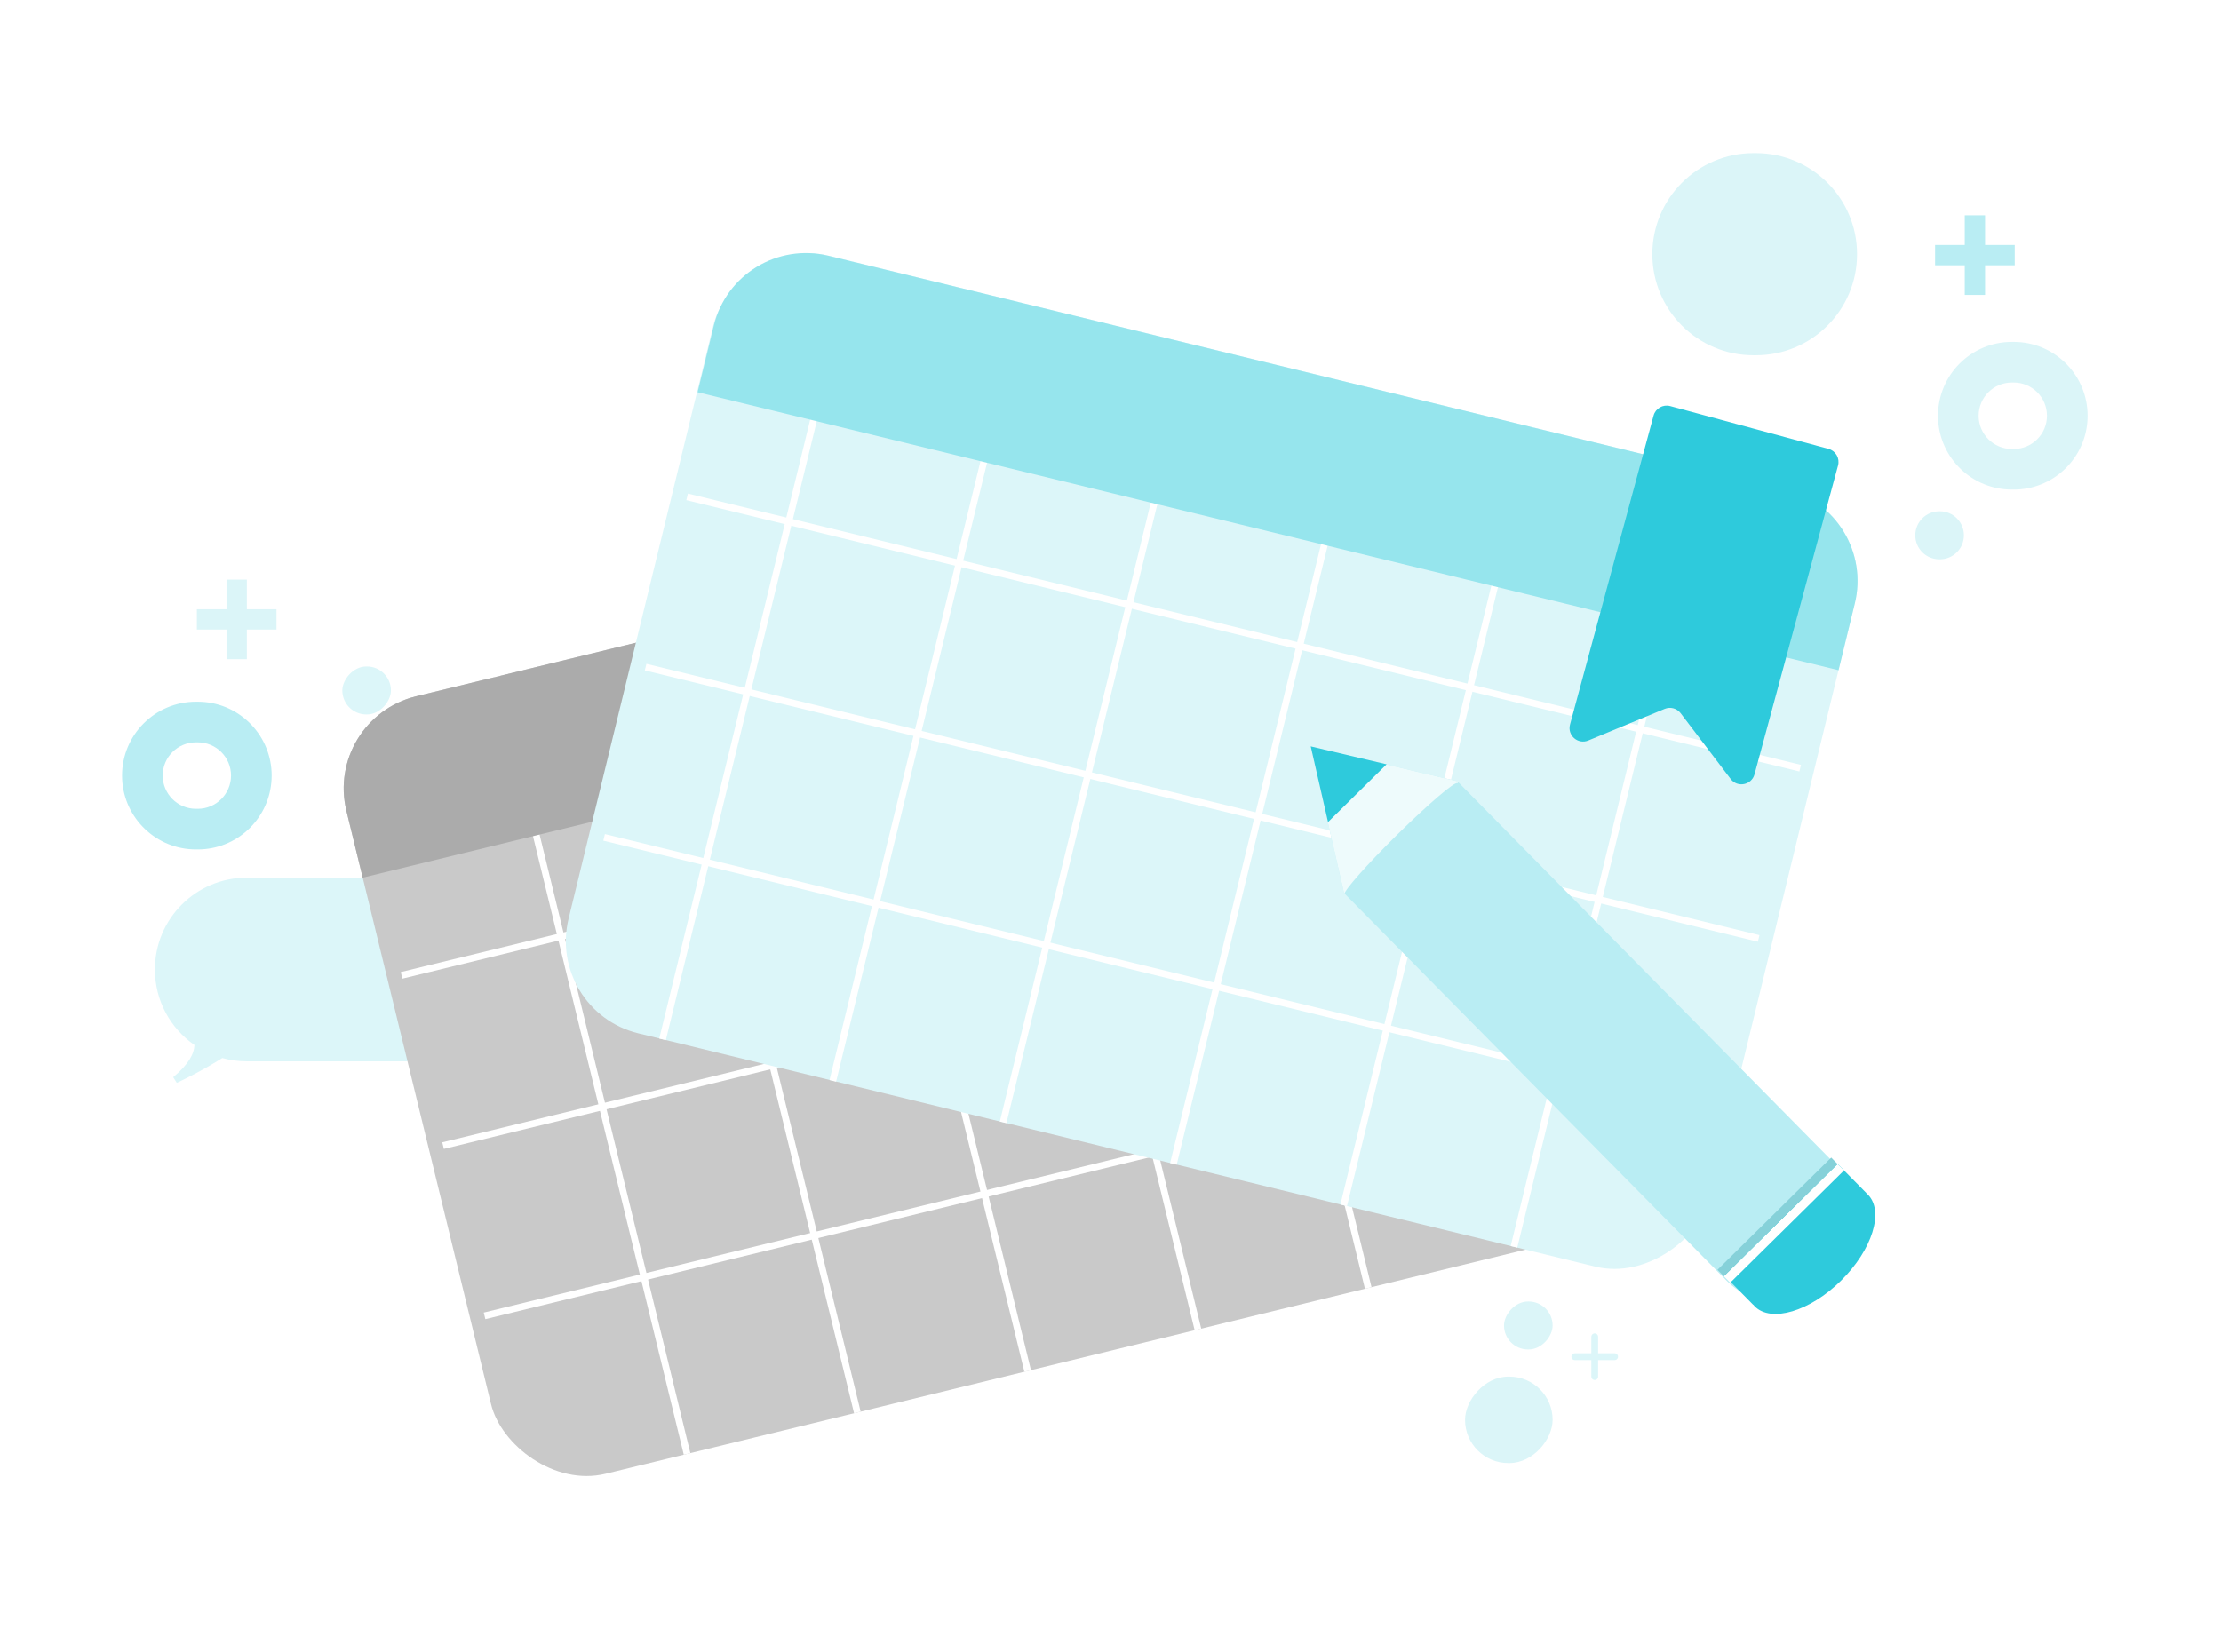 <svg width="328" height="244" viewBox="0 0 328 244" fill="none" xmlns="http://www.w3.org/2000/svg">
<path d="M138.619 111.29C139.147 111.006 140.234 110.68 140.833 110.504C140.844 110.5 140.855 110.497 140.866 110.494C141.008 110.452 141.141 110.408 141.297 110.358C141.671 110.237 142.172 110.072 143.242 109.792C143.548 109.688 143.851 109.586 144.158 109.486C147.044 108.538 149.966 107.681 152.927 106.935C153.354 106.828 153.776 106.724 154.203 106.622C154.245 106.609 154.289 106.596 154.332 106.584C155.171 106.335 156.221 106.036 156.894 105.914C157.749 105.759 158.337 105.678 158.821 105.615C161.046 105.184 163.265 104.789 165.574 104.549C166.113 104.499 166.645 104.451 167.274 104.475C167.499 104.489 167.727 104.498 168.066 104.596C168.234 104.652 168.459 104.723 168.725 104.969C169.004 105.208 169.14 105.675 169.149 105.78C169.289 106.673 169.075 107.251 168.917 107.805C168.642 108.658 168.308 109.402 167.977 110.146C167.811 110.591 167.658 111.011 167.514 111.401C167.481 111.493 167.447 111.584 167.414 111.674C167.315 111.986 167.26 112.302 167.213 112.573C167.147 112.951 167.093 113.377 167.073 113.777C167.062 113.976 167.061 114.171 167.069 114.325C167.072 114.402 167.079 114.471 167.082 114.502C167.083 114.517 167.084 114.522 167.073 114.498C167.053 114.466 167.063 114.427 166.894 114.215C166.902 114.227 166.911 114.239 166.919 114.25C166.956 114.299 166.994 114.341 167.033 114.378C167.272 114.529 167.661 114.614 168.198 114.617C168.233 114.634 168.267 114.651 168.304 114.669C168.767 114.892 169.424 114.855 170.553 114.762C170.86 114.738 171.204 114.712 171.597 114.699C171.798 114.692 172.006 114.681 172.229 114.662C172.607 114.63 172.821 114.677 172.999 114.718C173.051 114.73 173.101 114.741 173.15 114.748C173.32 114.771 173.484 114.684 173.677 114.577C173.926 114.44 174.228 114.269 174.676 114.273C174.96 114.276 175.211 114.265 175.435 114.243C176.325 114.158 176.755 113.901 177.095 113.695C177.219 113.619 177.333 113.55 177.451 113.5C177.839 113.335 178.428 113.282 178.884 113.289C179.246 113.295 179.917 113.06 180.417 112.835C180.605 112.75 180.871 112.689 181.185 112.616C181.51 112.54 181.883 112.453 182.275 112.313C182.365 112.281 182.456 112.248 182.538 112.219C183.358 111.925 183.824 111.758 184.208 111.622C184.33 111.579 184.441 111.539 184.555 111.499C184.911 111.371 185.359 111.228 185.821 111.085C186.223 110.96 186.635 110.836 186.994 110.721L186.754 110.783C186.873 110.729 186.979 110.677 187.081 110.625C188.098 110.326 189.091 110.003 190.032 109.618C190.453 109.447 190.897 109.389 191.412 109.433L191.283 109.505C191.257 109.573 191.271 109.625 191.314 109.654C191.715 109.773 192.296 109.858 192.627 110.227C192.959 110.589 193.212 111.033 193.043 111.673C193.007 111.769 192.941 111.883 192.831 112.004C192.811 112.016 192.751 112.051 192.73 112.061C192.549 112.458 192.155 112.849 191.68 113.101C190.563 113.695 189.42 114.185 188.268 114.605C188.183 114.636 188.097 114.667 188.009 114.698C187.967 114.711 187.842 114.746 187.799 114.753C186.541 115.046 185.257 115.367 183.94 115.633C183.733 115.675 183.525 115.717 183.316 115.758C182.539 115.91 181.766 116.051 180.99 116.187C180.889 116.204 180.787 116.222 180.686 116.239C179.886 116.504 179.083 116.753 178.51 116.895C178.036 117.012 177.676 117.021 177.367 117.029C177.153 117.035 176.966 117.04 176.782 117.078C176.683 117.098 176.548 117.13 176.386 117.167C176.279 117.191 176.158 117.219 176.03 117.247C175.363 117.393 174.444 117.589 173.486 117.643C172.982 117.67 172.337 117.65 171.75 117.578C171.726 117.575 171.702 117.572 171.678 117.569C171.023 117.465 170.357 117.408 170.015 117.453C169.398 117.537 168.637 117.519 167.9 117.403C167.199 117.3 166.53 117.061 166.12 116.923C165.638 116.767 165.24 116.463 164.856 115.937C164.828 115.903 164.804 115.87 164.782 115.838C164.567 115.498 164.563 115.354 164.522 115.193C164.491 115.039 164.477 114.903 164.467 114.769C164.448 114.499 164.449 114.229 164.461 113.926C164.492 113.23 164.621 112.767 164.743 112.375C164.925 111.824 165.079 111.43 165.289 110.782C165.306 110.732 165.324 110.682 165.342 110.632C165.537 110.079 165.761 109.537 165.992 109.128C166.105 108.93 166.216 108.695 166.326 108.452C166.472 108.129 166.617 107.793 166.764 107.506C166.887 107.267 167.018 107.09 167.126 106.933C167.16 106.882 167.19 106.837 167.218 106.79C167.264 106.605 167.292 106.429 167.294 106.292C167.284 106.27 167.272 106.248 167.259 106.228C167.24 106.197 167.217 106.17 167.194 106.15C167.156 106.081 167.182 106.316 167.309 106.45C167.426 106.581 167.472 106.59 167.451 106.599C167.289 106.607 166.807 106.567 166.399 106.555C166.207 106.549 166.006 106.548 165.79 106.559C165.634 106.566 165.466 106.581 165.291 106.606C165.01 106.645 164.69 106.712 164.375 106.781C163.906 106.883 163.444 106.992 163.113 107.022C162.991 107.033 162.875 107.013 162.766 106.993C162.765 106.993 162.765 106.993 162.764 106.992C162.757 106.991 162.75 106.99 162.742 106.988C161.949 107.151 161.161 107.329 160.374 107.517C160.307 107.54 160.237 107.563 160.171 107.586C159.845 107.696 159.526 107.805 159.326 107.908C159.11 108.02 158.539 108.177 157.937 108.348C157.54 108.46 157.137 108.576 156.807 108.686C156.614 108.75 156.421 108.757 156.217 108.765C156.032 108.772 155.838 108.781 155.638 108.837C155.539 108.864 155.434 108.904 155.322 108.947C155.222 108.985 155.118 109.024 155.008 109.059C154.905 109.092 154.664 109.13 154.36 109.179C154.169 109.21 153.956 109.245 153.731 109.286C153.677 109.302 153.622 109.317 153.568 109.333C153.046 109.483 152.519 109.635 151.996 109.787C151.88 109.847 151.787 109.91 151.716 109.979C151.666 110.028 151.626 110.081 151.585 110.136C151.529 110.21 151.47 110.286 151.382 110.358C151.312 110.414 151.223 110.452 151.156 110.453C151.124 110.453 151.098 110.446 151.074 110.44C151.047 110.432 151.023 110.426 150.997 110.433C150.979 110.438 150.962 110.452 150.942 110.47C150.91 110.498 150.867 110.534 150.793 110.554C150.518 110.628 150.2 110.702 149.89 110.774C149.543 110.856 149.207 110.936 148.942 111.013C148.645 111.1 148.209 111.179 147.772 111.261C147.468 111.318 147.161 111.377 146.904 111.437C146.65 111.496 146.395 111.586 146.148 111.673C145.849 111.777 145.566 111.877 145.308 111.918C145.256 111.926 145.184 111.908 145.093 111.887C145.028 111.872 144.954 111.855 144.872 111.843C144.556 111.932 144.242 112.019 143.925 112.106C143.915 112.114 143.905 112.122 143.895 112.13C143.895 112.13 143.895 112.13 143.894 112.13C143.669 112.311 143.358 112.554 142.834 112.608C142.7 112.622 142.608 112.604 142.526 112.589C142.444 112.574 142.372 112.56 142.277 112.58C142.171 112.602 142.053 112.659 141.926 112.721C141.747 112.808 141.546 112.904 141.324 112.931C141.308 112.933 141.292 112.935 141.275 112.937C141.114 112.957 140.876 112.987 140.627 112.983C139.951 113.158 139.272 113.332 138.594 113.506C137.464 113.796 136.332 114.085 135.202 114.378C134.652 114.52 134.104 114.592 133.679 114.577C133.253 114.561 132.985 114.461 132.93 114.288C132.876 114.114 133.038 113.878 133.377 113.621C133.717 113.363 134.207 113.107 134.739 112.906C135.606 112.58 136.474 112.253 137.342 111.927C137.387 111.907 137.432 111.888 137.477 111.869C137.811 111.727 138.111 111.565 138.411 111.402C138.48 111.365 138.549 111.327 138.619 111.29Z" fill="#2ECADC"/>
<path d="M291.658 31.808L291.658 43.567" stroke="#B9EDF3" stroke-width="3"/>
<path d="M297.538 37.688L285.778 37.688" stroke="#B9EDF3" stroke-width="3"/>
<path d="M63.184 129.644C70.678 129.644 76.753 135.719 76.753 143.213C76.753 150.707 70.678 156.782 63.184 156.782H36.446C35.193 156.782 33.979 156.611 32.827 156.293C32.697 156.376 32.568 156.461 32.437 156.543C30.207 157.93 27.722 159.206 26.112 159.959L25.58 159.122C28.007 157.097 28.64 155.574 28.706 154.515C28.709 154.463 28.71 154.411 28.711 154.361C25.186 151.911 22.877 147.832 22.877 143.213C22.877 135.719 28.952 129.644 36.446 129.644H63.184Z" fill="#DCF6F9"/>
<path d="M258.946 22.619C250.702 22.619 244.019 29.303 244.019 37.547C244.019 45.791 250.702 52.475 258.946 52.476H259.322C267.567 52.475 274.25 45.791 274.25 37.547C274.25 29.303 267.567 22.619 259.322 22.619H258.946Z" fill="#DBF5F8"/>
<path d="M28.938 103.657C22.913 103.657 18.028 108.542 18.028 114.566L18.042 115.127C18.334 120.891 23.101 125.475 28.938 125.475H29.211L29.773 125.461C35.351 125.178 39.823 120.705 40.105 115.127L40.12 114.566C40.12 108.73 35.536 103.964 29.773 103.672L29.211 103.657H28.938ZM29.211 109.657C31.922 109.657 34.12 111.855 34.12 114.566C34.12 117.277 31.922 119.475 29.211 119.475H28.938C26.227 119.475 24.029 117.277 24.028 114.566C24.028 111.855 26.226 109.657 28.938 109.657H29.211Z" fill="#B9EDF3"/>
<path d="M286.399 75.528C284.441 75.528 282.854 77.115 282.854 79.073C282.854 81.031 284.441 82.618 286.399 82.618H286.488C288.446 82.618 290.033 81.031 290.033 79.073C290.033 77.115 288.446 75.528 286.488 75.528H286.399Z" fill="#DBF5F8"/>
<rect width="7.179" height="7.09" rx="3.545" transform="matrix(-1 0 0 1 229.294 192.254)" fill="#DBF5F8"/>
<rect width="12.934" height="12.773" rx="6.387" transform="matrix(-1 0 0 1 229.294 203.349)" fill="#DBF5F8"/>
<rect x="47.846" y="106.171" width="173.428" height="118.207" rx="14" transform="rotate(-13.696 47.846 106.171)" fill="#C9C9C9"/>
<line x1="73.48" y1="99.925" x2="101.468" y2="214.771" stroke="white"/>
<line x1="98.629" y1="93.796" x2="126.616" y2="208.642" stroke="white"/>
<line x1="123.778" y1="87.667" x2="151.765" y2="202.513" stroke="white"/>
<line x1="148.927" y1="81.538" x2="176.914" y2="196.384" stroke="white"/>
<line x1="174.076" y1="75.41" x2="202.063" y2="190.256" stroke="white"/>
<line x1="199.224" y1="69.281" x2="227.212" y2="184.127" stroke="white"/>
<line x1="223.609" y1="104.039" x2="59.304" y2="144.079" stroke="white"/>
<line x1="229.738" y1="129.188" x2="65.433" y2="169.228" stroke="white"/>
<line x1="235.867" y1="154.336" x2="71.561" y2="194.377" stroke="white"/>
<path d="M51.16 119.773C49.33 112.261 53.935 104.687 61.448 102.856L202.741 68.424C210.253 66.593 217.827 71.199 219.657 78.711L222.063 88.582L53.566 129.643L51.16 119.773Z" fill="#ABABAB"/>
<rect width="173.428" height="118.207" rx="14" transform="matrix(-0.972 -0.237 -0.237 0.972 277.237 75.528)" fill="#DCF6F9"/>
<line y1="-0.5" x2="118.207" y2="-0.5" transform="matrix(-0.237 0.972 0.972 0.237 252.089 69.4)" stroke="white"/>
<line y1="-0.5" x2="118.207" y2="-0.5" transform="matrix(-0.237 0.972 0.972 0.237 226.94 63.272)" stroke="white"/>
<line y1="-0.5" x2="118.207" y2="-0.5" transform="matrix(-0.237 0.972 0.972 0.237 201.791 57.143)" stroke="white"/>
<line y1="-0.5" x2="118.207" y2="-0.5" transform="matrix(-0.237 0.972 0.972 0.237 176.642 51.015)" stroke="white"/>
<line y1="-0.5" x2="118.207" y2="-0.5" transform="matrix(-0.237 0.972 0.972 0.237 151.493 44.886)" stroke="white"/>
<line y1="-0.5" x2="118.207" y2="-0.5" transform="matrix(-0.237 0.972 0.972 0.237 126.344 38.757)" stroke="white"/>
<line y1="-0.5" x2="169.114" y2="-0.5" transform="matrix(0.972 0.237 0.237 -0.972 101.592 72.91)" stroke="white"/>
<line y1="-0.5" x2="169.114" y2="-0.5" transform="matrix(0.972 0.237 0.237 -0.972 95.463 98.06)" stroke="white"/>
<line y1="-0.5" x2="169.114" y2="-0.5" transform="matrix(0.972 0.237 0.237 -0.972 89.335 123.208)" stroke="white"/>
<path d="M273.923 89.13C275.753 81.618 271.148 74.044 263.635 72.214L122.342 37.781C114.83 35.951 107.256 40.556 105.426 48.069L103.02 57.939L271.517 99.001L273.923 89.13Z" fill="#96E5ED"/>
<g filter="url(#filter0_d_3041_12403)">
<path d="M215.226 115.411L271.215 172.146L271.202 172.159C271.356 172.299 271.509 172.444 271.657 172.594C276.213 177.212 276.161 184.652 271.541 189.212C266.92 193.772 259.48 193.726 254.923 189.109C254.774 188.958 254.631 188.804 254.493 188.648L254.481 188.66L198.492 131.924L198.491 131.925L193.546 110.277L215.226 115.411Z" fill="#B9EDF3"/>
<path d="M215.229 115.701C214.904 115.371 210.905 118.79 206.298 123.336C201.927 127.65 198.581 131.43 198.527 132.087L193.545 110.278L215.465 115.468L215.229 115.701Z" fill="#EEFBFC"/>
<path d="M196.125 121.439L204.773 112.905L193.57 110.253L196.125 121.439Z" fill="#2ECADC"/>
</g>
<path d="M34.954 85.616L34.954 97.376" stroke="#DBF5F8" stroke-width="3"/>
<path d="M40.834 91.496L29.074 91.496" stroke="#DBF5F8" stroke-width="3"/>
<path d="M235.51 197.469L235.51 203.349" stroke="#DCF6F9" stroke-linecap="round"/>
<path d="M238.45 200.408L232.57 200.408" stroke="#DCF6F9" stroke-linecap="round"/>
<path d="M271.889 189.169C267.273 193.725 261.564 195.426 259.139 192.969C259.06 192.889 258.986 192.804 258.916 192.718L258.903 192.73L254.59 188.359L271.308 171.862L275.621 176.232L275.609 176.244C275.695 176.315 275.777 176.391 275.856 176.471C278.281 178.928 276.505 184.614 271.889 189.169Z" fill="#2ECADC"/>
<rect x="272.32" y="172.902" width="23.601" height="1.34" transform="rotate(135.38 272.32 172.902)" fill="white"/>
<rect x="271.379" y="171.948" width="23.601" height="1.34" transform="rotate(135.38 271.379 171.948)" fill="#86D1D9"/>
<path d="M244.2 61.392C244.488 60.325 245.586 59.695 246.652 59.983L270.036 66.305C271.103 66.594 271.733 67.692 271.445 68.758L259.109 114.384C258.676 115.987 256.591 116.394 255.586 115.072L248.197 105.352C247.648 104.629 246.679 104.367 245.84 104.715L234.56 109.387C233.026 110.023 231.43 108.62 231.864 107.018L244.2 61.392Z" fill="#2ECADC"/>
<rect width="7.179" height="7.09" rx="3.545" transform="matrix(-1 0 0 1 57.735 98.448)" fill="#DCF6F9"/>
<path d="M297.118 50.504C291.093 50.504 286.208 55.388 286.208 61.413L286.222 61.974C286.514 67.738 291.281 72.321 297.118 72.321H297.391L297.953 72.308C303.531 72.025 308.003 67.552 308.286 61.974L308.3 61.413C308.3 55.577 303.717 50.811 297.953 50.519L297.391 50.504H297.118ZM297.391 56.504C300.102 56.504 302.3 58.702 302.3 61.413C302.3 64.124 300.102 66.321 297.391 66.321H297.118C294.407 66.321 292.209 64.124 292.208 61.413C292.208 58.702 294.407 56.504 297.118 56.504H297.391Z" fill="#DBF5F8"/>
<defs>
<filter id="filter0_d_3041_12403" x="180.245" y="96.953" width="108.095" height="108.949" filterUnits="userSpaceOnUse" color-interpolation-filters="sRGB">
<feFlood flood-opacity="0" result="BackgroundImageFix"/>
<feColorMatrix in="SourceAlpha" type="matrix" values="0 0 0 0 0 0 0 0 0 0 0 0 0 0 0 0 0 0 127 0" result="hardAlpha"/>
<feOffset/>
<feGaussianBlur stdDeviation="6.65"/>
<feComposite in2="hardAlpha" operator="out"/>
<feColorMatrix type="matrix" values="0 0 0 0 0 0 0 0 0 0 0 0 0 0 0 0 0 0 0.25 0"/>
<feBlend mode="normal" in2="BackgroundImageFix" result="effect1_dropShadow_3041_12403"/>
<feBlend mode="normal" in="SourceGraphic" in2="effect1_dropShadow_3041_12403" result="shape"/>
</filter>
</defs>
</svg>
